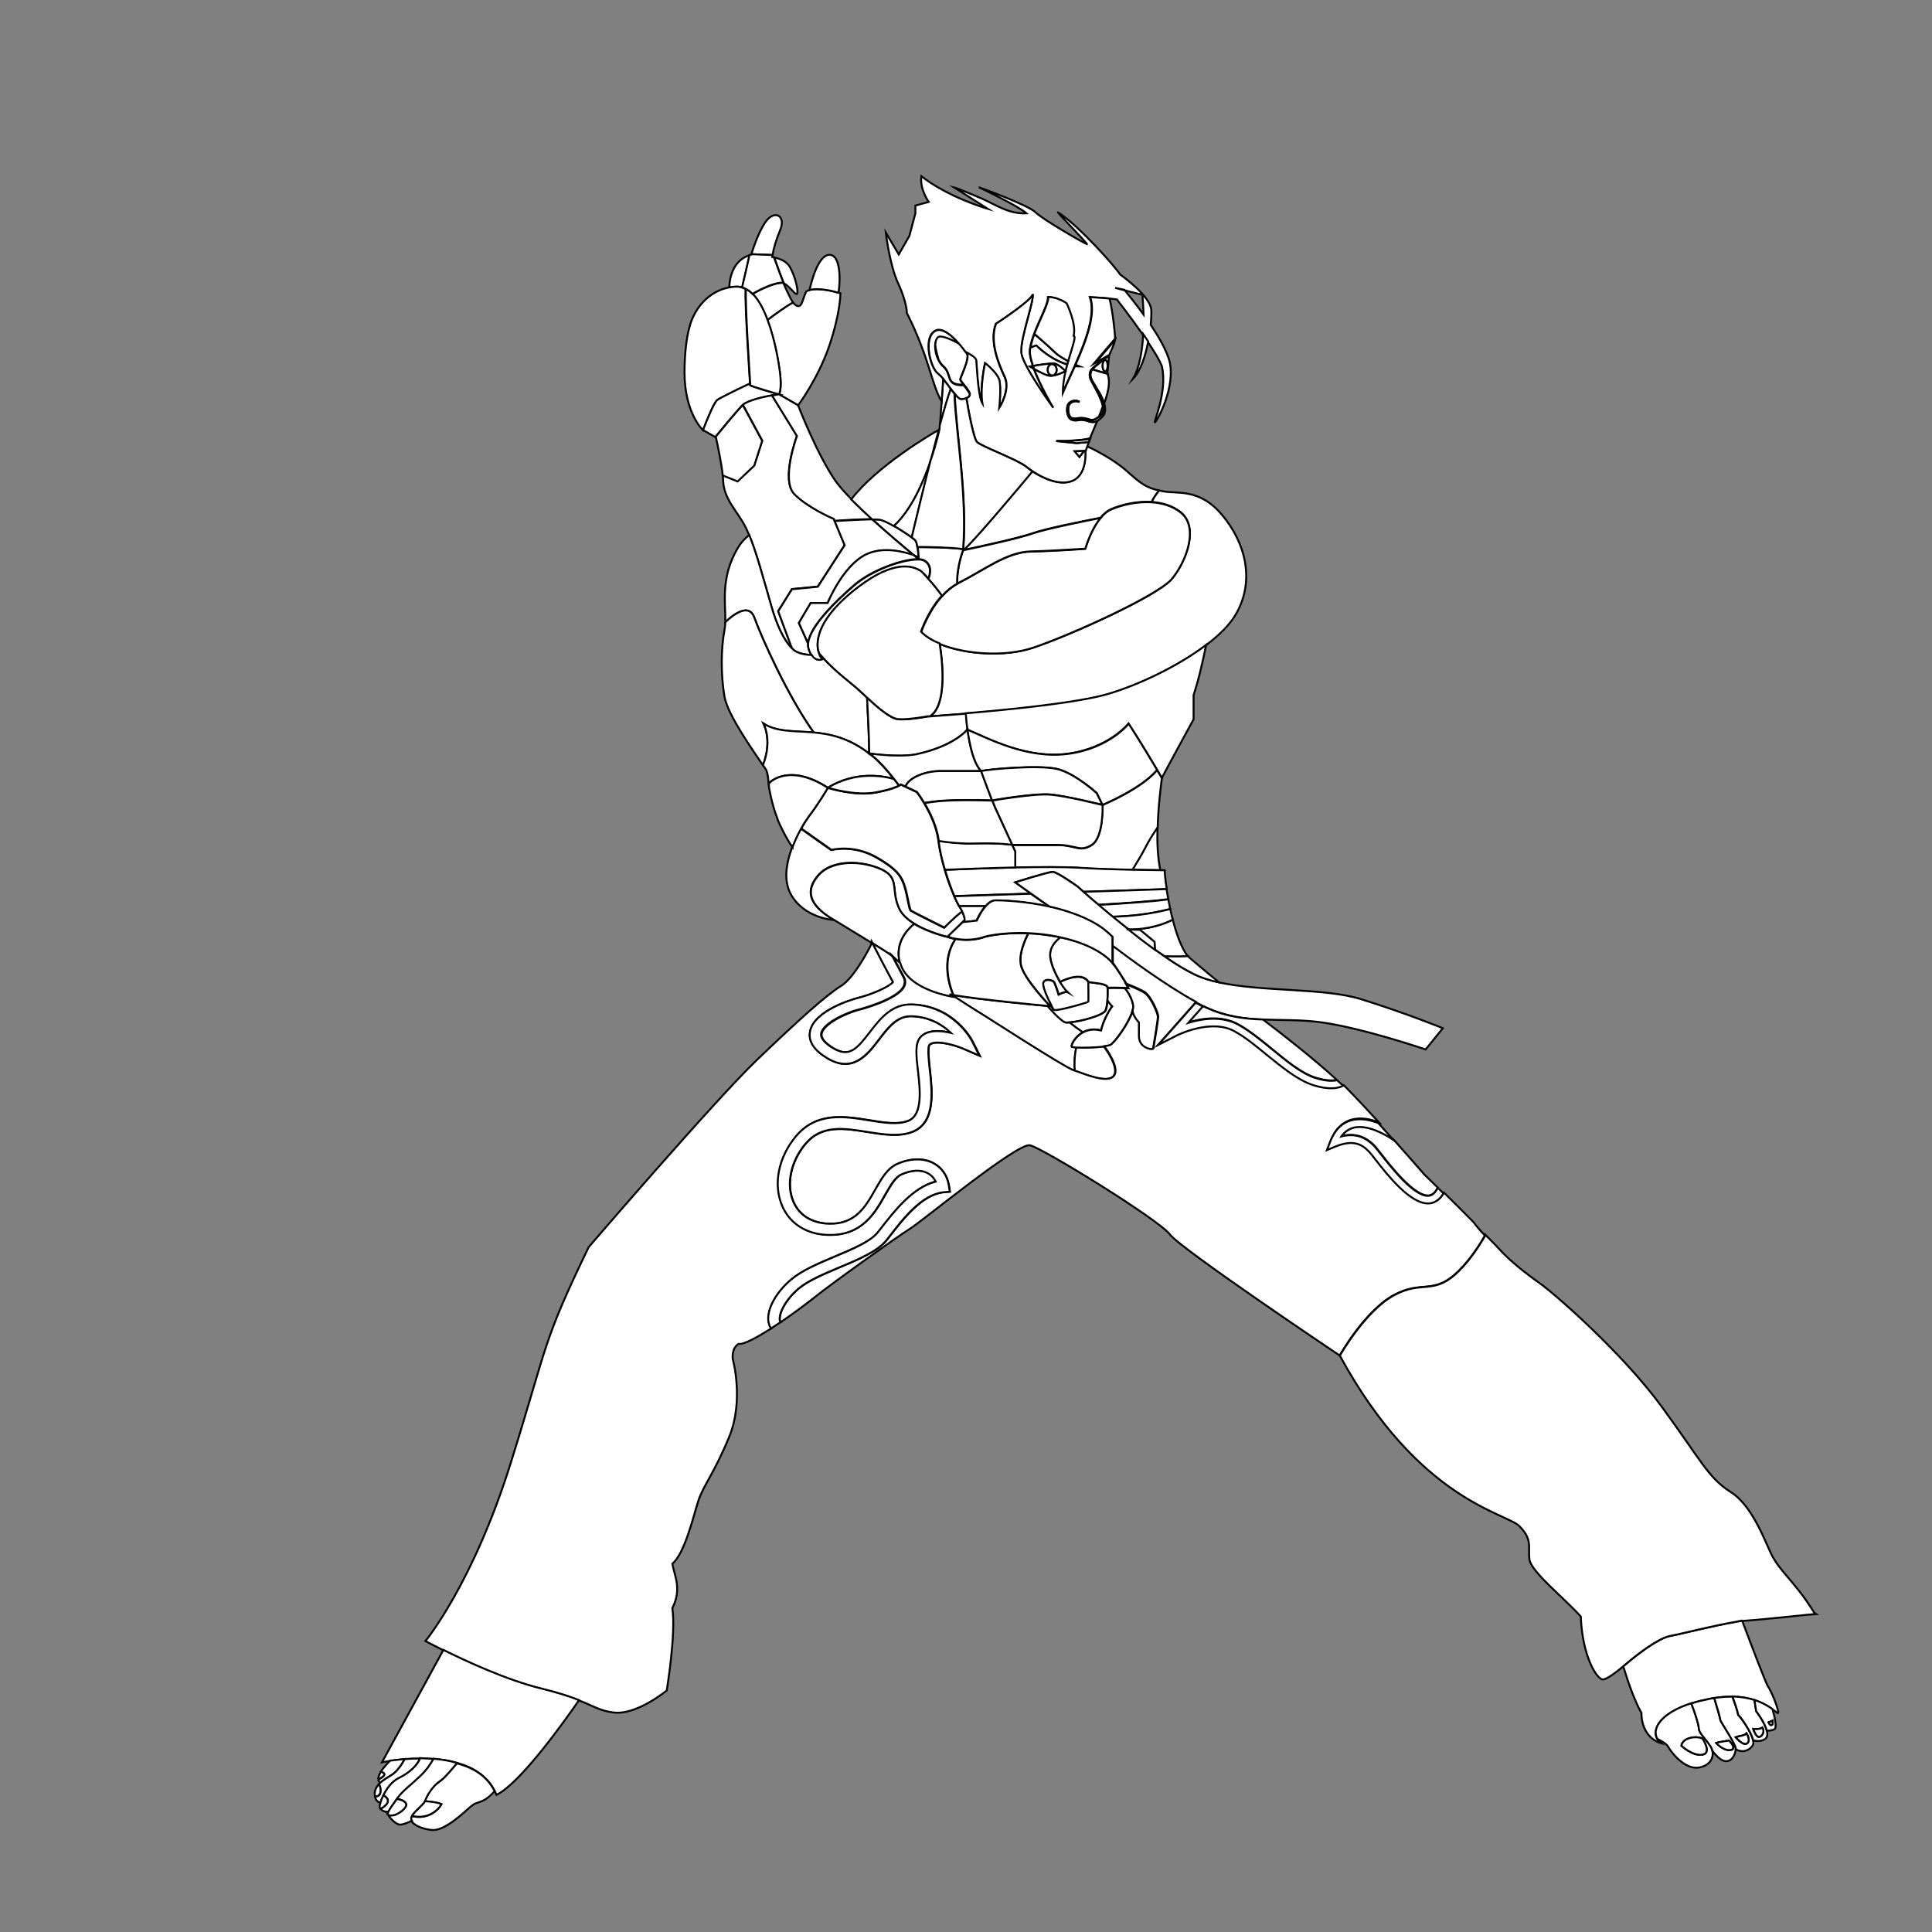 <?xml version="1.0" encoding="utf-8"?>
<!-- Generator: Adobe Illustrator 25.2.0, SVG Export Plug-In . SVG Version: 6.00 Build 0)  -->
<svg version="1.1" id="Layer_1" xmlns="http://www.w3.org/2000/svg" xmlns:xlink="http://www.w3.org/1999/xlink" x="0px" y="0px"
	 viewBox="0 0 1000 1000" style="enable-background:new 0 0 1000 1000;" xml:space="preserve">
<rect x="0" y="0" width="1000" height="1000" fill="#808080" stroke="none"/>
<style type="text/css">
	.st0{fill:#FFFFFF;stroke:#000000;stroke-miterlimit:10;}
</style>
<path class="st0" d="M600,253.9c-1.5,1.8-3.1,3.9-3.8,5.9c-7.4-0.5-15.1,1.2-20.8,3.6c-2.2,0.9-4.1,2.6-5.8,4.6
	c-9.7,1.9-28.3,5.6-34.7,7.9c-7.5,2.6-28.7,7.2-34.8,8.5c-0.3-0.1-0.7-0.1-1-0.2c5.4-4.7,28-31.6,35.2-40.3c5.6,3.7,14.2,7.6,20.6,5
	c7.8-3.1,6.8-15.1,6.8-15.1l1-2.8c2.7,1.2,13.4,6.5,20.4,12.7C590.7,250.5,593.3,252.4,600,253.9z"/>
<path class="st0" d="M640,317.4c-3.1,5.6-8.7,11.2-15.7,16.5c-14.4,11-34.7,20.6-50.4,25.4c-15.4,4.7-51.4,8.3-74.1,10.1
	c-8.7,0.7-15.5,1.2-18.4,1.4c10.4-6.9,5.1-36.5,5-37.5c13,5.4,33.4,6.9,48.2,2c19.4-6.4,64.5-26.9,71.8-35.5
	c7.3-8.6,14.6-26.9,4.6-34.8c-4.2-3.3-9.5-4.8-14.8-5.2c0.8-2,2.3-4.1,3.8-5.9c0.5,0.1,1,0.2,1.5,0.3c7.8,1.7,19.1-1.9,31.1,12.4
	S649.6,300.2,640,317.4z"/>
<path class="st0" d="M606.4,299.8c-7.3,8.5-52.4,29-71.8,35.5c-14.8,4.9-35.2,3.4-48.2-2c-4.1-1.7-7.4-3.8-9.6-6.1
	c0,0,3.5-10.5,10.8-18.6c2.2-2.5,4.9-4.7,7.8-6.4c0.3-0.2,0.6-0.3,0.9-0.5c13.4-6.8,24.9-16,37.4-16.2c6.4-0.1,18.1-0.7,28-1.4
	c1.3-4.1,3.9-11.1,7.9-15.9c1.7-2.1,3.6-3.7,5.8-4.6c5.7-2.4,13.4-4.1,20.8-3.6c5.4,0.4,10.7,1.9,14.8,5.2
	C621,272.9,613.7,291.3,606.4,299.8z"/>
<path class="st0" d="M499.4,476.2l-1.2,1.2l-7.8,7.5c0,0-9.6-2.1-17.2-6.8c-3.4-2.1-6.4-4.7-7.9-7.9c-4.6-10.1,1.1-16.3-10.6-20.9
	c-11.6-4.6-25.1-3.3-31,3.5c-5.5,6.3-7,13.5,5.2,21.6c0,0,0.1,0.1,0.3,0.2c0.8,0.5,1.6,1,2.5,1.6c0,0-15.8-0.8-22.6-13.8
	c-1.6-3.1-2.2-6.7-2.1-10.4c0,0,0,0,0,0c0.2-4.5,1.4-9.1,3-13.4c0.1-0.2,0.1-0.4,0.2-0.6c1.3-3.4,2.8-6.5,4.3-9.1
	c5,3.6,15.7,11.1,15.7,11.1s11-3.1,22.9,3.6c11.9,6.6,13.7,10.8,15.2,15.8c1.5,5,2.1,11.4,3.2,12.1c1.1,0.7,17.1,8.7,17.1,8.7
	s5.6-5.8,9.3-8.4C499.5,474.6,499.4,476.2,499.4,476.2z"/>
<path class="st0" d="M465.8,498.5c-1.8-1.6-3.2-2.8-3.8-3.4c0,0-0.1-0.1-0.1-0.1c-0.8-0.8-5.1-3.5-10.2-6.7
	c-0.1-0.2-0.2-0.3-0.3-0.5c0,0.1-0.1,0.2-0.1,0.3c-8.7-5.4-19.9-12.1-22-13.4c-0.2-0.1-0.3-0.2-0.3-0.2
	c-12.1-8.1-10.7-15.3-5.2-21.6c5.9-6.8,19.4-8.1,31-3.5c11.6,4.6,5.9,10.8,10.6,20.9c1.5,3.2,4.5,5.8,7.9,7.9
	C469.6,481.1,463,488,465.8,498.5z"/>
<path class="st0" d="M563.5,518.6c-0.2,0.4-16.8,5.2-17.9,4.2c-0.3-0.3-0.9-1.2-1.6-2.5c-1.9-3.5-4.6-9.6-4.1-11.5
	c0.7-2.6,5-1.5,5.7-0.4c0.1,0.2,0.3,0.6,0.5,1.2c0.8,1.9,1.8,5.2,1.8,5.2s0.4-0.2,0.9-0.4c1.1-0.5,3-1.2,3.6-0.8
	c-1.3-1.2-3.1-4-3.9-5.3c4.1-2,12-4.9,14.9,0.1C563.5,508.3,563.7,518.2,563.5,518.6z"/>
<path class="st0" d="M601.4,402.7c-0.5,3.9-1.9,14.5-2.2,25.8c-2.5,3.7-4.6,6.9-6.4,10.6c-1.4,2.8-4.1,7.3-6.5,11.2
	c-8.8-0.1-19.5-0.5-28.4-1.1c-7-0.5-19.6-0.4-32.4-0.1v-8.2l-1.6-3.5c0,0,0,0,0,0s13.3,0,23.2,0c9.9,0,11.7,4,18,0
	c6.2-4,5.5-20.7,5.5-20.7s20-8.2,28.3-18.1C599.7,399.8,600.5,401.2,601.4,402.7z"/>
<path class="st0" d="M600.6,450.4c-2.8,0-8,0-14.4-0.2c2.4-3.9,5.1-8.5,6.5-11.2c1.8-3.6,3.9-6.9,6.4-10.6
	C598.9,436,599.2,443.9,600.6,450.4z"/>
<path class="st0" d="M624.3,333.8c-1,5-3.5,16.9-6.5,26c0,7.5,0,12.5,0,12.5s-14.1,25.8-16.4,30.3c-0.8-1.4-1.7-2.8-2.5-4.2
	c-8.9-15-14.8-23.9-14.8-23.9s-10,12.7-31.4,15.6c-21.4,2.9-41-7.8-52.1-12.5c-0.4-3.1-0.7-6-0.9-8.4c22.8-1.9,58.8-5.5,74.1-10.1
	C589.6,354.4,609.8,344.8,624.3,333.8z"/>
<path class="st0" d="M498.1,471.7c-3.7,2.6-9.3,8.4-9.3,8.4s-16-8-17.1-8.7c-1.1-0.7-1.7-7.1-3.2-12.1c-1.5-5-3.3-9.1-15.2-15.8
	c-11.9-6.6-22.9-3.6-22.9-3.6s-10.7-7.5-15.7-11.1c1.5-2.6,2.9-4.8,4-6.3c4.8-6.4,9.5-14.2,9.8-14.7c0,0,0,0,0,0s14,4.5,25,2.4
	c7.2-1.4,10.4-2.7,11.8-3.5c0.7-0.4,0.9-0.6,0.9-0.6l2.4,1.1l5.9,2.8c0,0,1.7,2.2,3.8,5.7c2.8,4.8,6.4,11.9,7.4,19.4
	c0,0.1,0,0.2,0,0.2c0.6,4.8,1.9,10,3.3,15c1.5,5.2,3.3,10,4.9,13.6c1,2.3,1.9,4.1,2.6,5.1C497.2,470,497.7,470.9,498.1,471.7z"/>
<path class="st0" d="M614.8,495c-2.3,0.2-7.9,0.2-12,0.1c-1.7-1.1-3.3-2.3-5-3.5l-0.3-4.1l-7.5-6.2c0,0-2.4,0-6-0.2c0,0,0,0,0,0
	c0,0,0,0,0,0c11.4,0,19-3.1,23-5.1C608.9,483.3,611.4,490.5,614.8,495z"/>
<path class="st0" d="M603.9,460.2c-8,0.3-24.8,0.8-43.1,1.4c-1.9-1.6-2.9-2.6-2.9-2.6s-10.6-7.7-13-7.7s-19.4,5.4-19.4,5.4l8.1,5.8
	c-17.5,0.6-32.9,1.1-39.6,1.3c-1.6-3.6-3.3-8.4-4.9-13.6c7.5-0.3,22.1-0.9,36.4-1.2c12.8-0.3,25.4-0.3,32.4,0.1
	c8.8,0.6,19.6,0.9,28.4,1.1c6.3,0.1,11.6,0.2,14.4,0.2c1.3,0,2.1,0,2.1,0S603,454.5,603.9,460.2z"/>
<path class="st0" d="M604.7,465.4c-7.7,1.1-22.6,2.1-36.2,2.9c-3.2-2.8-5.9-5.1-7.8-6.7c18.3-0.6,35.1-1.1,43.1-1.4
	C604.1,461.8,604.4,463.6,604.7,465.4z"/>
<path class="st0" d="M605.7,470.5c-10.8,2.8-21.2,3.8-29.9,4c-2.6-2.2-5.1-4.2-7.3-6.1c13.6-0.8,28.5-1.8,36.2-2.9
	C605,467,605.4,468.7,605.7,470.5z"/>
<path class="st0" d="M607,476c-3.9,2-11.6,5.1-23,5.1c-2.8-2.3-5.6-4.5-8.2-6.6c8.7-0.2,19.1-1.2,29.9-4
	C606.1,472.3,606.5,474.1,607,476z"/>
<path class="st0" d="M746.8,532.2l-8.9,11c0,0-31.9-10.9-53.6-14c-10.9-1.5-20.8-1.1-30.5-1.5h0c-9.7-0.4-19.1-1.5-29-6
	c-0.7-0.3-1.4-0.7-2.2-1c-1.2-0.6-2.4-1.2-3.7-1.9c-16.1-8.7-36.4-23.9-43.1-29v-4.9c-1.6-1.5-3.3-3-5.1-4.3h0
	c-4-2.8-8.4-5.1-13.1-6.9c0,0,0,0,0,0c-4.4-1.7-8.9-3-13.4-4.1c0,0,0,0,0,0c-0.3-0.1-0.6-0.1-0.9-0.2h0l-9.7-6.9l-8.1-5.8
	c0,0,17.1-5.4,19.4-5.4c2.3,0,13,7.7,13,7.7s1.1,1,2.9,2.6c1.9,1.6,4.5,4,7.8,6.7c2.2,1.9,4.7,4,7.3,6.1c2.6,2.1,5.3,4.4,8.2,6.6
	c-0.3,0-0.7,0-1,0c0.3,0,0.7,0,1,0c0,0,0,0,0,0c4.4,3.5,9.1,7.1,13.7,10.5c1.7,1.2,3.3,2.4,5,3.5c5.5,3.8,10.7,7,15.2,9.2
	c3.8,1.8,8.2,3.2,13,4.3c22.8,5,54.7,2.7,73.9,8.8C728.3,524.6,746.8,532.2,746.8,532.2z"/>
<path class="st0" d="M597.8,491.6c-4.6-3.3-9.3-6.9-13.7-10.5c3.5,0.1,6,0.2,6,0.2l7.5,6.2L597.8,491.6z"/>
<path class="st0" d="M493.8,515.9c0.1,0.2,0.1,0.3,0.1,0.3s-24.4-3.3-28.1-17.6c-2.8-10.5,3.8-17.5,7.4-20.4
	c7.5,4.6,17.2,6.8,17.2,6.8c1.5,0.5,2.9,0.8,4.2,1.1c-7.9,11.1-2.9,25-1.2,29c-0.5-0.1-1.1-0.3-1.6-0.4
	C491.8,514.5,492.6,515.1,493.8,515.9z"/>
<path class="st0" d="M554.7,541.6c0.1,0.3,1,0.4,2.5,0.5c-1.1,4.5-1.1,9.2-0.8,12.2c-0.2-0.1-0.5-0.2-0.7-0.2
	c-5.3-1.8-46.6-28.6-49.3-30.2c-2-1.1-9-5.7-12.5-8c-0.1-0.2-0.2-0.5-0.4-0.9c0.5,0.1,1.1,0.2,1.6,0.3c12.5,2.1,41.3,4.9,47.3,5.4
	c0,0,6.3,7.4,9,8.4c0.4,0.2,1.3,0.2,2.4,0.1c1.7,1.4,4.2,3.3,6.8,5.1C556.3,536.5,554.4,540.8,554.7,541.6z"/>
<path class="st0" d="M576.4,556.9c-3.2,4.1-14.5-0.7-20.1-2.6c-0.2-3-0.3-7.7,0.8-12.2c3.6,0.2,10.2,0,14.2-0.5
	C571.7,542.1,579.7,552.7,576.4,556.9z"/>
<path class="st0" d="M573.2,517.7c-0.2,2.2-0.5,4.2-1,5.3c-1.3,2.7-13.1,5.8-18.6,6.2c-1.1,0.1-1.9,0.1-2.4-0.1c-2.7-1-9-8.4-9-8.4
	c0.7,0.1,1.1,0.1,1.1,0.1l0.5-0.6c0.7,1.3,1.3,2.3,1.6,2.5c1.1,1,17.7-3.8,17.9-4.2c0.2-0.4,0-10.2,0-10.2c4.1,0.7,9.3,0.7,9.9,2.8
	v0C573.4,512.9,573.4,515.4,573.2,517.7z"/>
<path class="st0" d="M584.1,511.4c0,0-0.7,0-1.8-0.1c-1.4,0-3.5-0.1-5.4-0.1c-1.3,0-2.6,0-3.5,0.1c0-0.1,0-0.1,0-0.2v0
	c-0.7-2.1-5.8-2.1-9.9-2.8c-2.9-5-10.8-2.1-14.9-0.1c-0.1-0.2-0.2-0.4-0.3-0.5c0,0,0-0.1,0-0.1c0,0,0,0,0,0
	c-1.9-3.4-4.2-8.1-4.7-12.1c-0.7-5.2,2.6-8.4,5.2-10.4h0c20.8,4.4,27.2,13.4,27.2,13.4c2.6,3.6,5.5,8.3,7.1,10.9
	C583.7,510.6,584.1,511.4,584.1,511.4z"/>
<path class="st0" d="M552.5,513.5c-0.7-0.4-2.5,0.3-3.6,0.8c-0.5,0.2-0.9,0.4-0.9,0.4s-1-3.3-1.8-5.2c-0.2-0.5-0.4-0.9-0.5-1.2
	c-0.7-1.1-5-2.1-5.7,0.4c-0.5,1.9,2.2,8,4.1,11.5l-0.5,0.6c0,0-12.1-12.5-14.8-20.1c-2.1-5.9,1.7-14.1,3.5-17.6
	c4.5,0.2,9.6,0.7,15.1,1.8c0.5,0.1,0.9,0.2,1.4,0.3c-2.5,2-5.8,5.2-5.2,10.4c0.5,4,2.8,8.7,4.7,12.1c0,0,0,0,0,0c0,0,0,0,0,0.1
	c0.1,0.2,0.2,0.3,0.3,0.5c0,0,0,0,0,0C549.4,509.5,551.2,512.3,552.5,513.5z"/>
<path class="st0" d="M575.7,520.8c-1.2,1.5-4.5,6.9-5.8,12.5c-3.9-1-7-0.3-9.4,1c-2.6-1.8-5.1-3.6-6.8-5.1
	c5.4-0.4,17.3-3.5,18.6-6.2c0.5-1.1,0.8-3.1,1-5.3C573.9,518.7,574.7,519.8,575.7,520.8z"/>
<path class="st0" d="M543.5,520.8c0,0-0.4,0-1.1-0.1c-6.1-0.6-34.8-3.3-47.3-5.4c-0.5-0.1-1.1-0.2-1.6-0.3c-1.7-4-6.6-17.9,1.2-29
	c8.8,1.6,15.1-1.1,15.1-1.1s8.8-2.4,22.4-1.8c-1.8,3.5-5.5,11.7-3.5,17.6C531.4,508.3,543.5,520.8,543.5,520.8z"/>
<path class="st0" d="M586,523.7L586,523.7c-2.1,6.5-9.5,16.5-11.6,17.4c-0.5,0.2-1.6,0.4-3,0.6c-4,0.5-10.6,0.7-14.2,0.5
	c-1.4-0.1-2.4-0.2-2.5-0.5c-0.3-0.7,1.6-5,5.8-7.3c2.4-1.3,5.5-2,9.4-1c1.3-5.6,4.6-11,5.8-12.5c-1-1-1.8-2.1-2.5-3.1
	c0.2-2.3,0.2-4.8,0.2-6.5c0,0.1,0,0.1,0,0.2c0.9-0.1,2.1-0.1,3.5-0.1c1.9,0,4,0,5.4,0.1c1.3,1.7,3.6,5.1,4.2,8.8
	C586.7,521,586.5,522.3,586,523.7z"/>
<path class="st0" d="M599.3,526.3c0,1.8-2.3,15.7-2.5,16.6s-7.5,0-7.5-6.4c0-6.4,0-7.1,0-7.1s-2.5-2.4-3.3-5.7v0
	c0.5-1.4,0.7-2.6,0.5-3.5c-0.6-3.7-2.9-7.1-4.2-8.8c1.1,0,1.8,0.1,1.8,0.1s-0.5-0.8-1.2-2c3.7,1.4,8,3.3,9.8,4.6
	C595.9,516.5,599.3,524.6,599.3,526.3z"/>
<path class="st0" d="M543.3,469.4c-13.2-3-25.1-3.3-28.1-3.3c-1.9,0-3.6,1.2-5.1,2.9h-13.6c-0.7-1.1-1.6-2.9-2.6-5.1
	c6.7-0.2,22.2-0.8,39.6-1.3L543.3,469.4z"/>
<path class="st0" d="M510.1,469c-2.8,3.1-4.7,7.6-4.7,7.6l-7.3,0.8l1.2-1.2c0,0,0.1-1.6-1.3-4.5c-0.4-0.8-0.9-1.7-1.6-2.7L510.1,469
	L510.1,469z"/>
<path class="st0" d="M575.8,484.9v4.9c0,5.5,0,8.7,0,8.7s-6.4-9-27.2-13.4h0c-0.4-0.1-0.9-0.2-1.3-0.3c-5.5-1.1-10.6-1.6-15.1-1.8
	c-13.6-0.6-22.4,1.8-22.4,1.8s-6.3,2.7-15.1,1.1c-1.4-0.2-2.8-0.6-4.2-1.1l7.8-7.5l7.3-0.8c0,0,1.9-4.5,4.7-7.6
	c1.5-1.6,3.2-2.9,5.1-2.9c2.9,0,14.8,0.3,28.1,3.3h0l0.3,0.2h0c0.2,0,0.4,0,0.5,0c0,0,0,0,0,0c4.4,1,9,2.4,13.4,4.1c0,0,0,0,0,0
	c4.7,1.8,9.2,4.1,13.1,6.9h0C572.5,481.9,574.3,483.3,575.8,484.9z"/>
<path class="st0" d="M768.6,639.5c-3.4,5.9-7.9,12.6-13.4,18.1c-13.2,13.2-18.9,4.6-33.9,12.8c-15,8.2-27.9,31.2-27.9,31.2
	s-82.2-55.1-87.9-62.7c-5.7-7.6-65.9-44.7-72.4-46.1c-6.5-1.4-55.9,39.4-62.1,43.2c-6.2,3.8-41.4,29-49,35.2
	c-3.4,2.7-10.5,8.1-17.8,13.1c-0.2-0.2-0.3-0.5-0.4-0.6c-1-2.8,1.9-10.3,9.7-16.8c4.9-4.1,13.1-7.5,21-10.9
	c10.3-4.3,20-8.4,24.6-14.3l1.5-1.9c7.1-9.1,16.8-21.6,27.9-22.7l3.2-0.3l-0.5-3.2c-0.9-5.2-3.8-9.3-8.1-11.6
	c-5.2-2.8-12.1-2.5-18.9,0.6c-5,2.3-8,7.6-11.1,13.2c-5,8.8-10.2,18-24,17.6c-8.7-0.3-15.2-4.2-18.3-11.2c-4-9-1.5-21.1,6.2-30.2
	c8.4-9.9,19.9-8,32.1-6.1c8.5,1.4,16.4,2.6,23.3-0.1c12-4.7,10.2-20.8,8.9-32.5c-0.5-4.4-1.2-11.1-0.2-12.4
	c2.3-2.8,12.2-0.5,18.5,2.3l7.6,3.3l-3.7-7.4c-0.4-0.8-9.5-18.4-31.1-19.1c-10.7-0.4-16.8,7.6-22.1,14.6c-6.7,8.7-10.5,13-19,7.9
	c-3-1.8-6.5-4.6-6-7.4c0.8-5.2,12.9-10.8,19.5-12.5c0.2,0,20.3-5.2,23.3-12.2c0.7-1.5,0.6-3.2-0.2-4.6c-1.1-1.9-3.4-6.3-5.7-10.7
	c0.6,0.6,2,1.8,3.8,3.4c3.8,14.3,28.1,17.6,28.1,17.6s0-0.1-0.1-0.3c3.5,2.3,10.5,6.8,12.5,8c2.7,1.5,44,28.4,49.3,30.2
	c0.2,0.1,0.4,0.2,0.7,0.2c5.6,2,16.9,6.7,20.1,2.6c3.3-4.2-4.7-14.8-5-15.3c1.4-0.2,2.5-0.4,3-0.6c2.1-0.8,9.5-10.9,11.6-17.4
	c0.8,3.3,3.3,5.7,3.3,5.7s0,0.7,0,7.1c0,6.4,7.3,7.3,7.5,6.4s2.5-14.8,2.5-16.6c0-1.8-3.4-9.8-6.6-12.3c-1.7-1.3-6.1-3.2-9.8-4.6
	c-1.6-2.6-4.5-7.2-7.1-10.9c0,0,0-3.2,0-8.7c6.7,5.1,27.1,20.3,43.1,29l-19.3,21.8l9.4-4.8c0.2-0.1,17.8-8.9,30-2.2
	c5.5,3,11.2,7.8,16.8,12.3c7.9,6.5,16,13.2,24,15.6c3.8,1.2,6.9,1.6,9.3,1.6c2.8,0,4.8-0.6,6.1-1.3c0.8,0.8,1.6,1.5,2.3,2.3
	c4.9,5,10.5,11,16,17c-4.4-1.7-9.3-2.6-13.7-1.5c-5.1,1.3-8.9,5-11.2,11.1l-1.7,4.4l4.3-1.8c9.5-3.9,14-1.1,17.5,2.6
	c0.6,0.6,1.8,2.1,3.1,3.8c6.4,8.2,18,23,27.4,23c0.5,0,0.9,0,1.4-0.1c2.7-0.5,4.9-2.2,6.6-5.1c4.5,4.4,10,9.9,15.3,15.3
	c0,0,0,0,0.1,0.1C764.6,635.2,766.6,637.4,768.6,639.5z"/>
<path class="st0" d="M744.2,614.7c-1.1,2.4-2.6,3.7-4.3,4c-7.3,1.2-19.7-14.6-25-21.4c-1.5-1.9-2.6-3.3-3.3-4.1
	c-4.9-5.1-10.3-6.8-17.2-5.2c1.7-2.4,3.8-3.9,6.3-4.5c6.8-1.8,15.5,2.9,20.6,6.3l0,0c8.9,10,15.9,18.1,15.9,18.1
	S740,610.6,744.2,614.7z"/>
<path class="st0" d="M691.9,558.9c-2,0.5-5.4,0.6-11-1.1c-7.2-2.2-15-8.7-22.6-14.9c-5.7-4.7-11.6-9.5-17.4-12.7
	c-8.6-4.8-18.9-3.1-25.9-1l7.5-8.5c0.7,0.4,1.5,0.7,2.2,1c9.9,4.5,19.3,5.7,29,6h0C663,534.7,679.9,547.9,691.9,558.9z"/>
<path class="st0" d="M476.4,537c-2.7,3.2-2,9.2-1.1,16.9c1.2,10.3,2.6,23.2-5.1,26.2c-5.4,2.1-12.6,1-20.2-0.3
	c-12.7-2-27.1-4.4-37.7,8.1c-9.3,11-12.1,25.3-7.1,36.5c4,9,12.7,14.4,23.6,14.7c17.4,0.5,24-11.2,29.4-20.6
	c2.8-4.9,5.2-9.2,8.5-10.7c5-2.3,10-2.6,13.6-0.7c1.9,1,3.3,2.5,4.2,4.4c-12,3.1-21.5,15.3-28.5,24.4l-1.5,1.9
	c-3.6,4.7-13,8.6-22.2,12.5c-8.3,3.5-17,7.2-22.5,11.8c-8.8,7.3-13.6,17.2-11.5,23.4c0.2,0.7,0.6,1.4,1,2
	c-7.5,4.8-14.5,8.6-17.1,8.1c-3.8,2.6-2.9,7.9-2.9,7.9s5.9,21.4-1.9,40.3c-7.8,18.9-13.5,25.3-16,33.2c-2.5,7.8-7,27.1-13.4,32.4
	c1.2,6.6,5,13,0,23c2,13-2.9,42.6-2.9,42.6s-15.5,12.8-27.3,11.4c-7.5-0.9-10.2-3.2-18.2-6.3c-4.4-1.8-10.5-3.8-19.9-6.1
	c-17.8-4.3-38.8-14.1-50.4-19.9c-5.6-2.8-9.1-4.7-9.1-4.7s24.6-29.6,44.2-92.3c19.6-62.7,16-61.3,40.3-111.6c0,0,65.2-75.9,87-96.8
	c21.7-20.8,36-33.7,43.8-38.5c5.5-3.4,12.4-15,15.8-22.1c0.1,0.1,0.2,0.2,0.4,0.2c2.4,4.6,8.4,16,10.6,20.1
	c-1.5,2.1-10.1,6.2-19.1,8.4c-0.2,0.1-22.2,5.9-23.9,17.4c-0.7,4.9,2.2,9.4,8.8,13.4c13.4,8.1,20.9-1.6,26.8-9.4
	c4.9-6.4,9.6-12.5,17.1-12.2c9.5,0.3,16.1,4.6,20.3,8.6C486.7,533.2,479.9,532.9,476.4,537z"/>
<path class="st0" d="M299.7,880c-8.4,12.2-30.6,43.1-42.7,49c-0.3-0.7-0.6-1.3-0.9-1.9c-3.9-7.9-11.2-12.3-19.4-14.6
	c-3.9-1.1-8.1-1.8-12.1-2h0c-2.4-0.2-4.8-0.3-7.1-0.2c-2.8,0-5.4,0.1-7.8,0.3c-2.9,0.2-5.5,0.6-7.5,0.8c-2.8,0.4-4.5,0.8-4.5,0.8
	l31.8-58.2c11.7,5.8,32.6,15.5,50.4,19.9C289.2,876.2,295.2,878.2,299.7,880z"/>
<path class="st0" d="M920.4,886.5c-0.1,0.6-1-0.4-3-1.8c-2-1.4-5-3.3-9.3-4.7v0c-3.1-1-6.9-1.7-11.4-1.8c-2.8,0-5.9,0.1-9.4,0.7
	c-0.9,0.1-1.8,0.3-2.8,0.5c-3.4,0.7-6.4,1.4-9.1,2.3c-15.9,5.1-20.4,13.2-17.7,18.2c0,0.1,0.1,0.1,0.1,0.2c0.5,0.8,1.2,1.5,2,2.2
	c-5.7-1.7-10.2-7.2-10.2-15.7c-3.8-6.6-7.6-18.1-9.4-24.1c0.5-0.4,0.8-0.7,0.9-0.8c0,0,0.1-0.1,0.1-0.1c7-5.9,17.2-13.6,23.1-14.8
	c7.8-1.5,20.6-5,34.9-7.5h0c0.7-0.1,1.4-0.2,2.1-0.4c0.1,0,0.3,0,0.4-0.1c0,0.1,0.1,0.2,0.1,0.2c4.2,11.3,12.3,32.5,13.3,33.9
	C916.6,874.8,920.6,884.5,920.4,886.5z"/>
<path class="st0" d="M886.3,906.1c-0.2-0.9-0.6-1.8-1.2-2.7c-3-4.4-5.7-6.4-5.8-9c-0.1-2.3-2.4-9.1-3.9-12.8
	c-15.9,5.1-20.4,13.2-17.7,18.2c0,0.1,0.1,0.1,0.1,0.2c1.9,1,4.8,2.5,5.7,4.2c1.3,2.5,8.4,11.8,15.7,10.7
	C885,914,887.2,909.9,886.3,906.1z M881.2,908.2c-5,0.9-10.9-4.6-10.9-4.6s0.2-2.5,3.4-3.7c4.4-1.6,7.5,0,7.5,0
	S886.2,907.3,881.2,908.2z"/>
<path class="st0" d="M898.4,904.8c-0.3-2.7-8.1-14-8-14.7c0.1-0.5-2-7.3-3.1-11.2c-0.9,0.1-1.8,0.3-2.8,0.5
	c-3.4,0.7-6.4,1.4-9.1,2.3c1.5,3.7,3.8,10.5,3.9,12.8c0.1,2.6,2.8,4.6,5.8,9c0.6,0.8,1,1.7,1.2,2.7c8,10.8,12,2.6,12.1-0.8v0
	C898.4,905.1,898.4,904.9,898.4,904.8z M895.7,905.8c-3.7,0.5-7.4-3.7-7.4-3.7c0.4-0.2,6.7-1.2,6.7-1.2s2.1,2.1,2.2,3.5
	C897.2,905.2,896.8,905.7,895.7,905.8z"/>
<path class="st0" d="M907.4,900.8c-1-4.5-6.5-12.2-7.7-13.1c-0.4-2.3-2.1-6.9-3-9.5c-2.8,0-5.9,0.1-9.4,0.7
	c1.2,3.8,3.2,10.7,3.1,11.2c-0.1,0.7,7.6,12,8,14.7c0,0.2,0,0.4,0,0.6v0c3.7,2.1,7.1,0.6,8.8-2C907.6,902.7,907.6,901.8,907.4,900.8
	z M903.7,902.6c-2,0.5-5.3-3.4-5.3-3.4l2-0.6c0.4,0,3-0.5,3.6-1.4c0.5,0.8,0.9,1.7,1,2.5C905.3,901.1,904.9,902.3,903.7,902.6z"/>
<path class="st0" d="M914.5,895.8c-1.1-4.4-5.5-10.1-5.5-10.1s-0.5-3.4-0.9-5.8v0c-3.1-1-6.9-1.7-11.4-1.8c1,2.6,2.6,7.2,3,9.5
	c1.2,1,6.7,8.6,7.7,13.1c1.8,0.6,3.8,0.7,5.9-0.4C914.8,899.5,915,897.8,914.5,895.8z M909.5,898.6c-1.4-1.5-2-3.7-2-3.7
	s3.3,0.4,4.7-0.7c0.3,0.5,0.5,1,0.5,1.4C913,897.9,910.7,899.9,909.5,898.6z"/>
<path class="st0" d="M917.4,884.6c-2-1.4-5-3.3-9.3-4.7c0.4,2.4,0.9,5.8,0.9,5.8s4.4,5.7,5.5,10.1c1.5,0,3.1-0.2,4-0.8
	C919.9,894,918.4,888.1,917.4,884.6z M916.9,892.9c-0.9,0.1-1.5-1.4-1.5-1.4l2.1-0.9C917.5,890.7,917.8,892.9,916.9,892.9z"/>
<path class="st0" d="M256,927.1c-1.2,1.4-3.8,4-6.4,5.1c-3.6,1.5-3.3,0.7-6.1,3c-2.7,2.2-13.2,12.8-20.1,12
	c-5.2-0.6-9.2-2.5-10.4-4.6c-0.4-0.7-0.4-1.4-0.2-2c0.1-0.2,0.2-0.4,0.3-0.6c7.7,1.9,13.3-2.4,15.3-6.1c-2.4-1.2-8.6-1.5-8.6-1.5
	c0.1-0.2,0.2-0.4,0.2-0.5c0.9-2.7,4-7.6,7.4-9.7c2.3-1.5,6.5-6.5,9-9.5C244.8,914.8,252.1,919.2,256,927.1z"/>
<path class="st0" d="M209.5,910.5c-1.6,3-3.9,6.3-6.3,7.9c-1.7,1.2-4.6,2.6-6.7,4.7c-0.2-0.7-0.4-1.4-0.6-2.1
	c0.7-0.3,2.3-1.2,2.9-2.1c0.7-1-1.1-1.7-1.7-1.9c1.4-2.1,3.5-4.3,4.8-5.7C204,911.1,206.6,910.7,209.5,910.5z"/>
<path class="st0" d="M217.3,910.2c-0.9,3.3-5.7,7.8-11,10.3c-3.5,1.7-6.2,5.5-7.9,8.9c-0.7,1.4-1.2,2.7-1.5,3.8
	c-0.9-0.3-2.4-1.1-2.8-3.3c0.5,0,2.5,0,2.8-2.2c0.4-2.5-0.8-4.2-0.8-4.2c0.1-0.1,0.2-0.2,0.4-0.4c2.1-2.1,5-3.5,6.7-4.7
	c2.3-1.6,4.7-4.9,6.3-7.9C211.9,910.3,214.5,910.2,217.3,910.2z"/>
<path class="st0" d="M198.8,918.9c-0.6,0.9-2.2,1.7-2.9,2.1c0-0.1,0-0.1,0-0.2c-0.2-1,0.4-2.4,1.3-3.8
	C197.7,917.2,199.5,917.9,198.8,918.9z"/>
<path class="st0" d="M196.9,927.6c-0.3,2.2-2.3,2.2-2.8,2.2c-0.1-0.6-0.2-1.3-0.1-2.1c0.2-1.7,1-3,2.1-4.2
	C196.1,923.5,197.3,925.1,196.9,927.6z"/>
<path class="st0" d="M224.5,910.4c-1.4,2.4-3.2,5.4-7,9.1c-4.6,4.4-8.6,7.4-11.4,10.9c-0.2,0.3-0.4,0.5-0.6,0.8
	c-1.7,2.3-3.5,4.8-4.3,6.4c-1.3,0.5-3.4-0.2-4.2-1.4c7.3-4.1,1.8-6.8,1.5-7c1.6-3.4,4.4-7.2,7.9-8.9c5.3-2.5,10.1-6.9,11-10.3
	C219.6,910.2,222,910.2,224.5,910.4z"/>
<path class="st0" d="M196.9,936.3c-0.2-0.3-0.3-0.6-0.4-0.9c-0.1-0.5,0.1-1.3,0.4-2.3c0.3-1.1,0.8-2.4,1.5-3.8
	C198.8,929.5,204.3,932.2,196.9,936.3z"/>
<path class="st0" d="M228.5,933.8c-2,3.7-7.5,8-15.3,6.1c1.4-2.5,5.4-5.2,6.7-7.6C220,932.3,226.1,932.6,228.5,933.8z"/>
<path class="st0" d="M236.6,912.5c-2.5,3-6.7,8.1-9,9.5c-3.3,2.1-6.4,7-7.4,9.7c-0.1,0.2-0.1,0.4-0.2,0.5c-1.3,2.4-5.3,5.1-6.7,7.6
	c-0.1,0.2-0.2,0.4-0.3,0.6c-0.3,0.7-0.2,1.4,0.2,2c-1.4,0.7-3.9,1.8-5.7,2c-2.7,0.4-6.3-4.3-6.8-5.2c3.4,1.9,10.2-3.3,9.5-5.5
	c-0.7-2.2-4.8-2.6-4.8-2.6c0.2-0.3,0.4-0.6,0.6-0.8c2.7-3.6,6.8-6.5,11.4-10.9c3.8-3.6,5.6-6.7,7-9.1h0
	C228.5,910.7,232.7,911.3,236.6,912.5z"/>
<path class="st0" d="M200.7,939.3c-0.1-0.3,0-0.9,0.4-1.7c0.8-1.6,2.6-4.1,4.3-6.4c0,0,4.1,0.4,4.8,2.6
	C210.9,936,204.1,941.2,200.7,939.3z"/>
<path class="st0" d="M881.2,908.2c-5,0.9-10.9-4.6-10.9-4.6s0.2-2.5,3.4-3.7c4.4-1.6,7.5,0,7.5,0S886.2,907.3,881.2,908.2z"/>
<path class="st0" d="M897.1,904.5c0,0.7-0.3,1.2-1.5,1.3c-3.7,0.5-7.4-3.7-7.4-3.7c0.4-0.2,6.7-1.2,6.7-1.2S897.1,903,897.1,904.5z"
	/>
<path class="st0" d="M903.7,902.6c-2,0.5-5.3-3.4-5.3-3.4l2-0.6c0.4,0,3-0.5,3.6-1.4c0.5,0.8,0.9,1.7,1,2.5
	C905.3,901.1,904.9,902.3,903.7,902.6z"/>
<path class="st0" d="M909.5,898.6c-1.4-1.5-2-3.7-2-3.7s3.3,0.4,4.7-0.7c0.3,0.5,0.5,1,0.5,1.4C913,897.9,910.7,899.9,909.5,898.6z"
	/>
<path class="st0" d="M916.9,892.9c-0.9,0.1-1.5-1.4-1.5-1.4l2.1-0.9C917.5,890.7,917.8,892.9,916.9,892.9z"/>
<path class="st0" d="M410.5,156.6c-3.8,2.1-9.6,6.3-13.3,9.1c-2-5.4-4.5-10.3-7.7-13.5c0,0,10.1-6.1,15.9-5.8h0c0,0,0.1,0,0.1,0
	c0,0,0,0.1,0,0.1C407.3,150.6,409.1,154.6,410.5,156.6z"/>
<path class="st0" d="M429.3,178.8c-5.9,17.3-16.2,31-16.2,31l-9.9-5.7c0,0,1.7-2.4,0.4-11.4c-0.6-4.6-2.5-16.7-6.4-27
	c3.7-2.8,9.5-7.1,13.3-9.1c0.4,0.5,0.7,0.9,1,1.1c3.7,2.7,3.6-2.4,5.8-6.8c0.5-0.3,1.1-0.6,1.7-0.8c4.5-1.3,12.3,0.6,15,1.4
	c0.6,0.2,1,0.3,1,0.3S435.1,161.5,429.3,178.8z"/>
<path class="st0" d="M475.4,288.4c0,0-0.8-0.4-2.3-0.9l0,0c-5.6-4.7-13.9-11.6-21.6-18.7c1.6,0,2.9,0,3.7,0.1
	c1.7,0.2,4.5,1.6,7.5,3.3c3.5,2,7.1,4.4,9.3,6c0.9,0.7,1.5,1.2,1.8,1.5c0.5,0.5,0.9,1.9,1.1,3.5C475.2,285,475.3,287.1,475.4,288.4z
	"/>
<path class="st0" d="M403.8,119.1c-2.3,5.5-3.5,10-3.9,12.9l-10.3-0.4h0l-0.7,0c1-3.2,3.5-10.9,7.1-16.4
	C400.7,108.2,407,111.5,403.8,119.1z"/>
<path class="st0" d="M412.6,152c-0.6,1.3-3.6-3.6-7-5.5c0,0,0-0.1,0-0.1c-2.1-5.2-4-10.8-4.8-13.1c2.6,0.5,6.2,1.8,8,4.8
	C411.7,143.3,413.3,150.5,412.6,152z"/>
<path class="st0" d="M434,151.5c-2.7-0.8-10.5-2.7-15-1.4c0.9-4,4.4-18,10.2-18.2C435.1,131.7,435.1,144.8,434,151.5z"/>
<path class="st0" d="M388,132.1c-0.5,2.2-2.7,12.1-3.8,16.7c-1.1-0.4-2.4-0.5-3.6-0.4c-1.1,0.1-2.1,0.2-3.1,0.4
	C377.5,145.4,378.7,134.9,388,132.1z"/>
<path class="st0" d="M388.2,198.6c-4.6,2.2-15.1,7.2-16.9,8.5c-1.8,1.3-5.6,10.9-7.4,15.6l-0.1-0.1c0,0-9.5-8.8-9.5-29.9
	c0.1-21.1,4.4-28.5,4.4-28.5s5-12.8,18.6-15.4c1-0.2,2-0.3,3.1-0.4c1.3-0.1,2.5,0.1,3.6,0.4c0.6,0.2,1.2,0.4,1.9,0.8
	C385.5,158.3,387.9,192.9,388.2,198.6z"/>
<path class="st0" d="M403.2,204.1c0,0-1.5,0.2-3.6,0.6c-4.5,0.8-12.1,2.5-15.1,4.9c-0.2,0.2-0.4,0.4-0.6,0.5
	c-2.8,3-10.1,11.7-13.4,15.8c-0.1,0.1-0.2,0.2-0.3,0.3l-6.3-3.6c1.8-4.7,5.6-14.3,7.4-15.6c1.8-1.3,12.3-6.4,16.9-8.5
	c0,0.4,0,0.7,0,0.8C388.2,199.9,403.2,204.1,403.2,204.1z"/>
<path class="st0" d="M403.2,204.1c0,0-15-4.2-14.9-4.8c0,0,0-0.3,0-0.8c-0.3-5.6-2.7-40.3-2.2-49c1.2,0.6,2.4,1.6,3.5,2.6
	c3.2,3.2,5.7,8.1,7.7,13.5c3.9,10.4,5.8,22.4,6.4,27C404.8,201.7,403.2,204.1,403.2,204.1z"/>
<path class="st0" d="M437.2,282.1l-13.9,21.5l-13.4,1.3l-7.1,11.4l7.1,19.2c0,0-5.8-4.5-10.7-21.7c-4.2-14.9-7.9-28.2-11.5-37
	c-0.6-1.4-1.2-2.7-1.7-3.8c-4.2-8.3-11.2-14.3-11.7-24c0-1-0.1-2-0.2-3.1l7.7,3.1l8.6-8.2l4.1-12.8l-10-18.5
	c3-2.4,10.6-4.1,15.1-4.9l12.9,21c0,0-8.5,22.7-1.4,30c3.4,3.5,8.2,6.6,12.4,8.9c4.5,2.5,8.1,4,8.1,4l0.4,1L437.2,282.1z"/>
<path class="st0" d="M394.5,228.2l-4.1,12.8l-8.6,8.2l-7.7-3.1c-0.7-6.4-2.4-14.5-3.5-19.5c0-0.2-0.1-0.4-0.1-0.6
	c3.3-4.1,10.6-12.8,13.4-15.8c0.2-0.2,0.4-0.4,0.6-0.5L394.5,228.2z"/>
<path class="st0" d="M405.5,146.3c0,0-0.1,0-0.1,0h0c-5.8-0.3-15.9,5.8-15.9,5.8c-1.1-1.1-2.2-2-3.5-2.6c-0.6-0.3-1.2-0.6-1.9-0.8
	c1.1-4.6,3.4-14.5,3.8-16.7c0.3-0.1,0.6-0.2,0.9-0.2c0.2-0.1,0.5-0.1,0.7-0.2h0l10.3,0.4c0,0.4-0.1,0.7-0.1,1c0.3,0,0.6,0.1,0.9,0.2
	C401.5,135.6,403.4,141.1,405.5,146.3z"/>
<path class="st0" d="M492.2,201.4c-1.4,3.6-3.4,10.5-5.7,18.9l0.9-12.6l0.8-11.6C489.5,197.7,490.9,199.6,492.2,201.4z"/>
<path class="st0" d="M451.4,268.7c-5.4,0-14.4,0.5-19.4,0.9l-0.4-1c0,0-3.6-1.5-8.1-4c-4.1-2.3-9-5.4-12.4-8.9c-7-7.3,1.4-30,1.4-30
	l-12.9-21c2.1-0.4,3.6-0.6,3.6-0.6l9.9,5.7c0,0,9.8,25.5,19.4,39.2c1.8,2.6,4.7,5.8,8.1,9.3C443.8,261.6,447.5,265.2,451.4,268.7z"
	/>
<path class="st0" d="M473.1,287.5c-4.8-1.7-16-4.8-25.1-0.3c-11.9,5.9-19.6,25-19.6,25h-8.8l-6.1,10.3l4.8,10.7
	c-0.1,1,0,1.9,0.3,2.7c0.4,1.3,0.9,2.3,1.4,3.1c-2.3-0.1-7.7-0.5-10.1-3.4l-7.1-19.2l7.1-11.4l13.4-1.3l13.9-21.5l-5.2-12.5
	c5-0.3,14-0.8,19.4-0.9h0C459.2,275.8,467.4,282.8,473.1,287.5z"/>
<path class="st0" d="M485.9,222.5c-1.4,5.1-2.8,10.6-4.2,16.2v0c-3.8,11.2-10.1,25.4-19,33.6c-3-1.7-5.9-3.1-7.5-3.3
	c-0.8-0.1-2-0.1-3.7-0.1h0c-3.9-3.6-7.6-7.1-10.9-10.4C453.7,241.3,481.9,224.7,485.9,222.5z"/>
<path class="st0" d="M475.4,289.4C475.4,289.4,475.4,289.4,475.4,289.4c-1.3,0-2.9,0.1-4.6,0.4c-8.5,1.4-21.3,6.5-29,13.3
	c-8.9,7.8-20.2,18.8-22.9,27.1c-0.3,1-0.5,2-0.6,2.9l-4.8-10.7l6.1-10.3h8.8c0,0,7.7-19,19.6-25c9.1-4.6,20.3-1.4,25.1,0.3l0,0
	C473.9,288.2,474.7,288.8,475.4,289.4z"/>
<path class="st0" d="M480.4,299.7C480.4,299.7,480.4,299.7,480.4,299.7C480.4,299.7,480.4,299.7,480.4,299.7
	c-0.2-0.4-1.3-2.2-3.4-3.7c-4.6-3.4-14.5-5.9-32.6,7.9c-26.4,20-20.9,33.3-20.4,34.4c0,0,0,0.1,0,0.1c0.7,2.7,2.3,2.6,2.3,2.6
	s-3.5,2.4-6.3-1.9c-0.5-0.8-1-1.8-1.4-3.1c-0.3-0.9-0.4-1.8-0.3-2.7c0-0.9,0.2-1.9,0.6-2.9c2.7-8.3,13.9-19.3,22.9-27.1
	c7.8-6.8,20.5-12,29-13.3c1.7-0.3,3.3-0.4,4.6-0.4h0c1.5,0,2.7,0.3,3.4,0.9C483.3,293.5,480.5,299.5,480.4,299.7z"/>
<path class="st0" d="M449.9,390.1c-10.3-8-20-10.1-28.7-10.9c-13.2-18.5-26.9-48.8-30.8-59.6c-3.4-9.3-14.5,2.1-15,2.5
	c0.3-9.8-2.7-23,6.5-38.5c1.5-2.6,3.5-4.8,5.9-6.7c3.6,8.7,7.2,22.1,11.5,37c4.9,17.2,10.7,21.7,10.7,21.7c2.4,2.9,7.8,3.4,10.1,3.4
	c2.8,4.3,6.3,1.9,6.3,1.9c6.5,7.1,14.4,12.7,18.3,16.4c1.3,1.2,2.7,2.5,4.1,3.8C449.3,370.6,449.9,383.1,449.9,390.1z"/>
<path class="st0" d="M395.2,374.6c3.7,7.9,1.6,16.9-0.3,21.5c-4.9-7.3-18.3-26.1-19.9-35.5c-1.9-11.2-1.9-24.5,0-34.5
	c0.2-1.3,0.4-2.6,0.4-4c0.4-0.4,11.6-11.8,15-2.5c3.9,10.8,17.5,41.1,30.8,59.6C411.1,378.3,402.3,379.1,395.2,374.6z"/>
<path class="st0" d="M462.7,403.2c-5.7-1.6-19.8-4.2-34.2,4.5c-19.7-12.6-29.6-3.3-30.7-2.2c-0.1-2-0.4-5-1.1-6.7
	c-0.2-0.4-0.8-1.4-1.8-2.8c1.9-4.6,4-13.5,0.3-21.5c7.1,4.5,15.9,3.7,25.9,4.6c8.7,0.8,18.4,2.9,28.7,10.9
	C454,392.9,458.8,398.3,462.7,403.2z"/>
<path class="st0" d="M465.3,406.6c-1.4,0.8-4.6,2.1-11.8,3.5c-11,2.1-25-2.4-25-2.4c14.4-8.7,28.5-6.1,34.2-4.5
	C463.7,404.4,464.5,405.6,465.3,406.6z"/>
<path class="st0" d="M428.5,407.8C428.5,407.8,428.5,407.8,428.5,407.8c-0.3,0.5-4.9,8.3-9.8,14.7c-1.1,1.5-2.6,3.7-4,6.3
	c-1.5,2.7-3,5.8-4.3,9.1c-0.1,0.2-0.2,0.4-0.2,0.6c-1.8-2.4-3.7-5.9-5.2-8.9c0,0,0,0,0,0c-1.3-2.5-2.2-4.6-2.5-5.4c0,0,0-0.1,0-0.1
	l0-0.1l0,0c-3.2-8.1-4.5-16.7-4.5-16.7s0-0.8,0-1.8C398.9,404.4,408.8,395.1,428.5,407.8z"/>
<path class="st0" d="M577.2,175.9c-0.5,2.4-2.9,7.5-3.2,8.2l0,0.1l-7.7,4.4L577.2,175.9z"/>
<path class="st0" d="M565.4,191.1c3.4,1.2,7.8,2.3,7.8,2.3c0.1-0.4,0.8-9.3,0.8-9.3S566.5,189.8,565.4,191.1z M572,192.2
	c-0.7,0-1.3-1.3-1.3-2.9c0-1.6,0.6-2.9,1.3-2.9c0.7,0,1.3,1.3,1.3,2.9C573.3,190.9,572.8,192.2,572,192.2z"/>
<path class="st0" d="M573.2,203.4c-0.4,1.6-1,3.6-1.7,5.6c-0.5-1.8-1.3-3.5-2.2-5.1c-1.2-2.1-2.5-4.1-3.7-6.2
	c-0.3-0.5-0.6-1-0.8-1.6c-0.2-0.5-0.4-1.1-0.4-1.7c-0.1-1.1,0.2-2.4,1.1-3.2c3.4,1.2,7.8,2.3,7.8,2.3
	C573.1,193.8,575,196.3,573.2,203.4z"/>
<path class="st0" d="M497,196.4c0,0.5,0.8,1.5,1.8,2.7c-9.7,0.3-5.9-5.4-10.4-9.5c-1.1-0.9-1.9-2.1-2.6-3.4v0c0,0,0,0,0,0
	c-0.7-2.4-1.4-5-1.8-7.9c0,0,0,0,0,0c0.1-1.8,0.5-3.3,1.4-4c1.6-1.4,7,1.1,10.9,3.2v0c1.7,1.9,3,3.7,3.7,4.7l0,0
	c0.4,0.5,0.5,0.8,0.5,0.8C502.2,185.4,497,195.5,497,196.4z"/>
<path class="st0" d="M500.2,206.2c-0.8,0.3-1.7,0.4-2.6,0.5c-0.9,0-2.1-1.1-3.4-2.7c-0.6-0.8-1.3-1.6-1.9-2.5
	c-1.3-1.8-2.7-3.7-4-5.3c-0.9-1.1-1.9-2.1-2.8-2.8c-4-3.1-7.3-17.3-2.3-21.5c0.3-0.3,0.7-0.5,1-0.7c3.7-1.8,8.6,2.6,12.1,6.6
	c-3.9-2.1-9.4-4.6-10.9-3.2c-0.8,0.8-1.3,2.2-1.4,4c0,0,0,0,0,0c-0.1,2.4,0.5,5.3,1.8,7.9c0,0,0,0,0,0v0c0.7,1.3,1.5,2.5,2.6,3.4
	c4.5,4.1,0.7,9.8,10.4,9.5c0.8,0.9,1.7,2.1,2.5,3.4C502.6,204.4,501.7,205.6,500.2,206.2z"/>
<path class="st0" d="M605.2,186.5c-1.5-5.3-5.4-12.1-9.6-18.4c0.3-3.1,0.4-5.7,0.3-7.5c-0.2-7.2-15.5-18.1-16.1-18.5h0c0,0,0,0,0,0
	c-2.8-4.4-21.7-25.6-32.2-32.2c-0.5,0,15.7,16.5,15,16.5c-0.7-0.1-22.8-12.7-26.6-16.5c-3.7-3.7-27.9-12.5-29.4-13
	c1.3,0.6,20.6,9.8,24.7,13.5c-9.1,0.5-16-4.5-23.1-7.6c-6.9-3-14-5.8-14.5-5.9l17.6,11.2c-0.7-0.2-20.7-6.1-34.4-16.9
	c-1,6.6,3.8,13.3,3.8,13.3l-6.9,1.9v4l-3.1,11.7l-5.5,9.6l-6.7-11.3c0,0,1.9,16.6,6.4,26.3c4.5,9.6,4.5,15.4,4.5,15.4
	s4,7.3,8.6,19.9c4.1,11.4,6.2,20.9,9.4,25.7l0.8-11.6c-0.9-1.1-1.9-2.1-2.8-2.8c-4-3.1-7.3-17.3-2.3-21.5c0.3-0.3,0.7-0.5,1-0.7
	c3.7-1.8,8.6,2.6,12.1,6.6v0c1.7,1.9,3,3.7,3.7,4.7l0,0c1.9,1,5.1,2.9,5.3,4.2c0.3,1.9,0.8,18.6,3.2,22.5c-1.3-8.8,1.4-21,1.4-21
	s6.1,4.7,7.3,8.5c1.2,3.8,0,14.7,0,14.7s6.1-9.4,2.9-16.1c-3.1-6.7-8-18.3-4.6-27.5c2.5-1.6,19.1-12.7,19.1-15.4
	c0.5,4.4-6.1,22-6,29.6v0c0,0.5,0,0.9,0.1,1.2c1,6.5,15.5,26.6,16.5,28.1c-0.6-1.1-6.7-11.4-10-20.2c-1.2-0.7-2.1-1.3-2.1-1.3
	s0.6-0.1,1.6-0.3c-1-3-1.7-5.7-1.6-7.7c0-0.5,0.1-1.1,0.2-1.7c0.3-2.2,1.1-4.6,2-7.1v0c2.8-7.5,7.4-15.6,7.2-19.1
	c5.3,0.1,9.4,3.3,9.4,3.3s5.2,10.6,3.6,16.8c1.6,0.1-0.7,5.7-2.7,13c-0.2,0.6-0.3,1.1-0.5,1.7c-0.3,1.1-0.6,2.3-0.9,3.5
	c-0.8,3.7-1.5,7.6-1.4,11.3c2.1-4.6,4.3-9.3,6.3-13.9c0.1-0.2,0.2-0.5,0.3-0.7c5.9-13.4,10.6-26.3,7.6-35c4.7,0.2,7.9,0.5,10,0.7
	c3.1,0.3,4,0.5,4,0.5s6.9,8.8,13.3,18c0.9,1.3,1.8,2.6,2.6,3.8c3.4,5,6.3,9.8,7.4,12.8c3,13.2-4.6,29.4-3.6,29
	S608.9,199.9,605.2,186.5z M582.2,150.3l-5-1.3l4.8,1C582,150.1,582.1,150.2,582.2,150.3l9.1,2.3c0,0,0.4,4.2,0.6,10.2
	C587.3,156.5,583.2,151.5,582.2,150.3z"/>
<path class="st0" d="M594.3,176.7c-1.4,7.5-3.9,15.3-7.9,19.4c3.5-5.9,4.9-14.9,5.3-23.2C592.6,174.2,593.5,175.5,594.3,176.7z"/>
<path class="st0" d="M552.9,186.9c-0.2,0.6-0.3,1.1-0.5,1.7c-9.3-2.7-16-9.8-16-9.8l-3,1.2c0.3-2.2,1.1-4.6,2-7.1
	c0,0,6.9,5.8,10.6,9.5C547.7,184,550.4,185.6,552.9,186.9z"/>
<path class="st0" d="M577.2,175.3c0-1.5-1-12.9-2.9-20.8c-2.2-0.2-5.4-0.4-10-0.7c3,8.7-1.7,21.6-7.6,35c1.3,0.6,2.1,0.9,2.1,0.9
	c-0.8,0-1.6-0.1-2.4-0.2c-2.1,4.6-4.3,9.3-6.3,13.9c0-3.6,0.6-7.5,1.4-11.3c0,0-4.9,2.5-7.8,2.4c-1.9-0.1-6-2.2-8.5-3.6
	c3.3,8.8,9.3,19.1,10,20.2c-1.1-1.5-15.5-21.5-16.5-28.1c-0.1-0.4-0.1-0.8-0.1-1.2v0c-0.2-7.6,6.4-25.3,6-29.6
	c0,2.7-16.6,13.8-19.1,15.4c-3.4,9.3,1.5,20.9,4.6,27.5c3.1,6.7-2.9,16.1-2.9,16.1s1.2-10.9,0-14.7c-1.2-3.8-7.3-8.6-7.3-8.6
	s-2.8,12.2-1.4,21c-2.4-3.9-2.9-20.6-3.2-22.5c-0.2-1.4-3.4-3.2-5.3-4.2c0.4,0.5,0.5,0.8,0.5,0.8c1.7,2.3-3.4,12.4-3.4,13.3
	c0,0.5,0.8,1.5,1.8,2.7c0.8,0.9,1.7,2.1,2.5,3.4c1.3,2,0.4,3.1-1.2,3.7c0.9,5.6,3.7,20.9,5.5,22.7c2.3,2.3,20.5,8.9,25.5,12.8
	c0.9,0.7,2,1.5,3.2,2.3c5.6,3.7,14.2,7.6,20.6,5c7.8-3.1,6.8-15.1,6.8-15.1l1-2.8l0.8-2.3l-6.3,0.6l-10.6-1.1h5.6
	c0,0,7.3-0.4,9.4-0.8c0.9-0.2,1.8-0.4,2.5-0.6l0-0.1l0.4-0.9l1-2.4c0,0,1.1-2.5,2.5-5.9c-0.3,0.2-0.6,0.4-1,0.5
	c-0.6,0.3-1.3,0.4-2,0.3c-1.4-0.1-2.4-0.7-3.5-0.9c-1.1-0.2-2.3-0.3-3.4-0.1c-0.6,0.1-1.2,0.2-1.9,0.2c-0.7-0.1-1.2-0.2-1.9-0.5
	c-0.6-0.3-1.1-0.9-1.4-1.5c-0.3-0.6-0.5-1.2-0.6-1.8c-0.2-1.2-0.2-2.5,0.1-3.7c0.1-0.3,0.2-0.6,0.4-0.9c0.2-0.3,0.4-0.5,0.6-0.7
	c0.5-0.4,1-0.7,1.6-0.9c1.2-0.4,2.5-0.2,3.6,0.4c-1.1-0.4-2.4-0.5-3.5-0.1c-1.1,0.4-2,1.3-2.2,2.4c-0.2,1.1-0.2,2.3,0,3.4
	c0.2,1.1,0.8,2.3,1.7,2.7c0.4,0.2,1.1,0.3,1.6,0.3c0.5,0,1.1-0.1,1.7-0.2c1.2-0.2,2.5-0.2,3.7,0.1c1.2,0.2,2.4,0.8,3.4,0.8
	c1,0.1,2-0.5,3-1.2c0.2-0.2,0.4-0.3,0.7-0.5v0c0.7-1.7,1.4-3.5,2-5.3c-0.4-2.2-1.4-4.3-2.3-6.4c-1.1-2.1-2.3-4.2-3.4-6.3
	c-0.3-0.5-0.5-1.1-0.8-1.7c-0.2-0.6-0.3-1.2-0.3-1.8c-0.1-1.2,0.4-2.5,1.3-3.3c1.1-1.3,8.5-6.9,8.5-6.9l-7.7,4.4l10.8-12.7
	C577.2,175.7,577.2,175.4,577.2,175.3z M561.1,233.4l-2.4,3.1l-2.4-2.9L561.1,233.4z M552.9,186.9c-2.5-1.3-5.2-2.9-6.9-4.6
	c-3.7-3.6-10.6-9.5-10.6-9.5v0c2.8-7.5,7.4-15.6,7.2-19.1c5.3,0.1,9.5,3.3,9.5,3.3s5.2,10.6,3.6,16.8
	C557.2,174,555,179.6,552.9,186.9z M552.4,188.7c-0.3,1.1-0.6,2.3-0.9,3.5c0,0-3.6-3.6-5.7-4c-1.6-0.3-8.1,0.7-11.1,1.2
	c-1-3-1.7-5.7-1.6-7.7c0-0.5,0.1-1.1,0.2-1.7l3-1.2C536.4,178.8,543.1,185.9,552.4,188.7z"/>
<path class="st0" d="M545.8,188.2c-1.6-0.3-8.1,0.7-11.1,1.2c0.2,0.5,0.4,1,0.5,1.5c2.5,1.4,6.5,3.6,8.5,3.6
	c2.9,0.1,7.8-2.4,7.8-2.4S548,188.5,545.8,188.2z M544.6,194.3c-1.3,0-2.3-1.3-2.3-2.9c0-1.6,1-2.9,2.3-2.9c1.3,0,2.3,1.3,2.3,2.9
	C546.9,193,545.9,194.3,544.6,194.3z"/>
<path class="st0" d="M546.9,191.4c0,1.6-1,2.9-2.3,2.9c-1.3,0-2.3-1.3-2.3-2.9c0-1.6,1-2.9,2.3-2.9
	C545.9,188.6,546.9,189.9,546.9,191.4z"/>
<path class="st0" d="M573.3,189.3c0,1.6-0.6,2.9-1.3,2.9c-0.7,0-1.3-1.3-1.3-2.9c0-1.6,0.6-2.9,1.3-2.9
	C572.8,186.4,573.3,187.7,573.3,189.3z"/>
<path class="st0" d="M571.5,214.5c-0.3,0.6-0.8,1.1-1.2,1.5c-0.4,0.4-0.9,0.8-1.4,1.2c-0.2,0.2-0.4,0.3-0.7,0.5
	c-0.3,0.2-0.6,0.4-1,0.5c-0.6,0.3-1.3,0.4-2,0.3c-1.4-0.1-2.4-0.7-3.5-0.9c-1.1-0.2-2.3-0.3-3.4-0.1c-0.6,0.1-1.2,0.2-1.9,0.2
	c-0.7-0.1-1.2-0.2-1.9-0.5c-0.6-0.3-1.1-0.9-1.4-1.5c-0.3-0.6-0.5-1.2-0.6-1.8c-0.2-1.2-0.2-2.5,0.1-3.7c0.1-0.3,0.2-0.6,0.4-0.9
	c0.2-0.3,0.4-0.5,0.6-0.7c0.5-0.4,1-0.7,1.6-0.9c1.2-0.4,2.5-0.2,3.6,0.4c-1.1-0.4-2.4-0.5-3.5-0.1c-1.1,0.4-2,1.3-2.2,2.4
	c-0.2,1.1-0.2,2.3,0,3.4c0.2,1.1,0.8,2.3,1.7,2.7c0.4,0.2,1.1,0.3,1.6,0.3c0.5,0,1.1-0.1,1.7-0.2c1.2-0.2,2.5-0.2,3.7,0.1
	c1.2,0.2,2.4,0.8,3.4,0.8c1,0.1,2-0.5,3-1.2c0.2-0.2,0.4-0.3,0.7-0.5v0c0.2-0.2,0.5-0.4,0.7-0.6c0.5-0.4,0.8-0.8,1-1.2
	c0.5-0.9,0.5-2.1,0.4-3.2c0-0.1,0-0.2,0-0.3c-0.4-2.2-1.4-4.3-2.3-6.4c-1.1-2.1-2.3-4.2-3.4-6.3c-0.3-0.5-0.5-1.1-0.8-1.7
	c-0.2-0.6-0.3-1.2-0.3-1.8c-0.1-1.2,0.4-2.5,1.3-3.3c-0.9,0.8-1.2,2.1-1.1,3.2c0,0.6,0.2,1.2,0.4,1.7c0.2,0.5,0.5,1.1,0.8,1.6
	c1.2,2.1,2.5,4.1,3.7,6.2c0.9,1.6,1.7,3.3,2.2,5.1c0.2,0.6,0.3,1.1,0.4,1.7C572.1,211.9,572.1,213.3,571.5,214.5z"/>
<path class="st0" d="M564.3,227l-0.5,1.2l-0.2,0.6l-6.3,0.6l-10.6-1.1h5.6c0,0,7.3-0.4,9.4-0.8C562.7,227.5,563.6,227.3,564.3,227z"
	/>
<polygon class="st0" points="561.1,233.4 558.7,236.5 556.3,233.6 "/>
<path class="st0" d="M500.7,377.7c-8.6,9.2-25.3,12.5-25.3,12.5s-6.5,2.3-25.5-0.1c0-7-0.6-19.5-1.1-29c5.7,5.2,12.1,10.8,16.1,11.2
	c5,0.5,15-1.4,15-1.4s0.5,0,1.6-0.1c0,0,0,0,0,0c2.9-0.2,9.7-0.7,18.4-1.4C500,371.7,500.3,374.6,500.7,377.7z"/>
<path class="st0" d="M507.9,399.1c0,0-14.4,0-21.6,0c-5.9,0-15.5,2.7-17.6,8l-2.4-1.1c0,0-0.2,0.2-0.9,0.6c-0.8-1.1-1.7-2.2-2.6-3.4
	c-3.9-5-8.7-10.3-12.8-13.2c19,2.4,25.5,0.1,25.5,0.1s16.7-3.2,25.3-12.5C501.9,385.9,504,395.2,507.9,399.1z"/>
<path class="st0" d="M513.5,414.3c0,0-13.5-0.5-23.1,0c-4.8,0.2-9,0.8-12,1.3c-2.1-3.5-3.8-5.7-3.8-5.7l-5.9-2.8
	c2-5.3,11.7-8,17.6-8c7.2,0,21.6,0,21.6,0C509.9,404.8,512.2,410.7,513.5,414.3z"/>
<path class="st0" d="M598.9,398.5c-8.3,9.9-28.3,18.1-28.3,18.1l-2.9-6.1c0,0-11.4-10.3-20.6-12.5c-9.2-2.1-34.3,0-39.2,1.1
	c-3.9-3.9-6-13.2-7.1-21.4c11,4.6,30.7,15.3,52.1,12.5c21.4-2.9,31.3-15.6,31.3-15.6S590,383.5,598.9,398.5z"/>
<path class="st0" d="M570.6,416.6c0,0-18.5-4.6-27.1-5.4c-8.5-0.7-30,3.1-30,3.1c-1.4-3.6-3.6-9.5-5.7-15.2c5-1.1,30-3.2,39.2-1.1
	c9.2,2.1,20.6,12.5,20.6,12.5L570.6,416.6z"/>
<path class="st0" d="M525.5,440.8v8.2c-14.3,0.3-28.9,0.9-36.4,1.2c-1.5-4.9-2.7-10.2-3.3-15c5.4,0.8,12,1.5,18.2,1.3
	c14-0.3,19.5,0.7,19.8,0.7L525.5,440.8z"/>
<path class="st0" d="M565.1,437.3c-6.2,3.9-8,0-18,0c-9.9,0-23.2,0-23.2,0s0,0,0,0l-9-19.6c0,0-0.5-1.3-1.3-3.3c0,0,21.4-3.8,30-3.1
	c8.6,0.7,27.1,5.4,27.1,5.4S571.3,433.3,565.1,437.3z"/>
<path class="st0" d="M523.9,437.3c-0.3,0-5.8-1.1-19.8-0.7c-6.2,0.2-12.8-0.5-18.2-1.3c0-0.1,0-0.2,0-0.2c-1-7.5-4.5-14.6-7.4-19.4
	c3-0.5,7.2-1.1,12-1.3c9.6-0.5,23.1,0,23.1,0c0.8,2,1.3,3.3,1.3,3.3L523.9,437.3z"/>
<path class="st0" d="M481,540.9c-1,1.2-0.3,7.9,0.2,12.4c1.3,11.7,3.1,27.7-8.9,32.5c-6.9,2.7-14.9,1.4-23.3,0.1
	c-12.2-2-23.8-3.8-32.1,6.1c-7.7,9.1-10.2,21.2-6.2,30.2c3.1,7,9.6,10.9,18.3,11.2c13.8,0.4,19-8.8,24-17.6
	c3.2-5.6,6.1-10.8,11.1-13.2c6.8-3.1,13.6-3.3,18.9-0.6c4.4,2.3,7.3,6.4,8.1,11.6l0.5,3.2l-3.2,0.3c-11.2,1.1-20.9,13.6-27.9,22.7
	l-1.5,1.9c-4.6,5.9-14.3,10-24.6,14.3c-7.9,3.3-16.1,6.8-21,10.9c-7.7,6.5-10.6,14-9.7,16.8c0.1,0.2,0.1,0.4,0.4,0.6
	c-1.7,1.1-3.4,2.2-5,3.3c-0.4-0.6-0.8-1.2-1-2c-2.1-6.2,2.7-16,11.5-23.4c5.6-4.7,14.2-8.3,22.5-11.8c9.1-3.8,18.5-7.8,22.2-12.5
	l1.5-1.9c7.1-9.1,16.5-21.3,28.5-24.4c-0.9-1.9-2.3-3.4-4.2-4.4c-3.6-1.9-8.5-1.6-13.6,0.7c-3.3,1.5-5.7,5.8-8.5,10.7
	c-5.3,9.4-12,21.1-29.4,20.6c-11-0.3-19.6-5.7-23.6-14.7c-5-11.2-2.2-25.5,7.1-36.5c10.6-12.5,25-10.2,37.7-8.1
	c7.6,1.2,14.8,2.4,20.2,0.3c7.7-3,6.3-15.9,5.1-26.2c-0.9-7.7-1.5-13.7,1.1-16.9c3.5-4.2,10.2-3.8,16-2.5c-4.2-4-10.8-8.3-20.3-8.6
	c-7.6-0.3-12.2,5.8-17.1,12.2c-6,7.8-13.5,17.5-26.8,9.4c-6.6-4-9.6-8.5-8.8-13.4c1.8-11.5,23.7-17.3,23.9-17.4
	c9-2.2,17.6-6.4,19.1-8.5c-2.3-4.1-8.2-15.4-10.6-20.1c5.2,3.2,9.4,5.9,10.2,6.7c0,0,0.1,0.1,0.1,0.1c2.3,4.4,4.7,8.8,5.7,10.7
	c0.8,1.4,0.9,3,0.2,4.6c-3,7-23.1,12.2-23.3,12.2c-6.5,1.6-18.7,7.2-19.5,12.5c-0.4,2.8,3,5.6,6,7.4c8.4,5.1,12.3,0.8,19-7.9
	c5.4-7,11.5-15,22.1-14.6c21.6,0.8,30.7,18.4,31.1,19.1l3.7,7.4l-7.6-3.3C493.3,540.4,483.3,538.1,481,540.9z"/>
<path class="st0" d="M695.2,562c-1.4,0.7-3.4,1.3-6.1,1.3c-2.4,0-5.5-0.4-9.3-1.6c-7.9-2.5-16.1-9.2-24-15.6
	c-5.6-4.6-11.3-9.3-16.8-12.3c-12.2-6.8-29.8,2.1-30,2.2l-9.4,4.8l19.3-21.8c1.2,0.7,2.5,1.3,3.7,1.9l-7.5,8.5
	c7-2.1,17.3-3.8,25.9,1c5.8,3.2,11.7,8,17.4,12.7c7.6,6.2,15.4,12.7,22.6,14.9c5.5,1.7,9,1.6,11,1.1C693.1,560,694.2,561,695.2,562z
	"/>
<path class="st0" d="M747.1,617.7c-1.7,2.9-3.9,4.6-6.6,5.1c-0.5,0.1-0.9,0.1-1.4,0.1c-9.4,0-21-14.8-27.4-23
	c-1.3-1.7-2.5-3.2-3.1-3.8c-3.5-3.7-8-6.5-17.5-2.6l-4.3,1.8l1.7-4.4c2.4-6.1,6.1-9.8,11.2-11.1c4.5-1.1,9.3-0.2,13.7,1.5
	c0,0,0,0,0,0c2.7,3,5.3,5.9,7.8,8.7c-5.1-3.4-13.7-8-20.6-6.3c-2.6,0.7-4.7,2.2-6.3,4.5c6.8-1.7,12.3,0,17.2,5.2
	c0.7,0.8,1.8,2.2,3.3,4.1c5.3,6.8,17.7,22.6,25,21.4c1.7-0.3,3.1-1.6,4.3-4C745.1,615.6,746.1,616.6,747.1,617.7z"/>
<path class="st0" d="M631,508.5c-4.8-1-9.2-2.4-13-4.3c-4.5-2.2-9.8-5.4-15.2-9.2c4.1,0.1,9.7,0.1,12-0.1
	C614.8,495,623.5,502.4,631,508.5z"/>
<path class="st0" d="M534.4,244c-7.2,8.7-29.9,35.6-35.2,40.3c-0.2,0-0.4,0-0.6-0.1c2.2-27.9-3.9-61.9-4.4-80.3
	c1.3,1.6,2.5,2.8,3.4,2.7c0.9,0,1.9-0.2,2.6-0.5c0.9,5.6,3.7,20.9,5.5,22.7c2.3,2.3,20.5,8.9,25.5,12.8
	C532.1,242.4,533.2,243.2,534.4,244z"/>
<path class="st0" d="M481.7,238.6c-4,15.7-7.9,31.7-9.7,39.6c-2.2-1.6-5.8-4-9.3-6C471.6,264.1,477.8,249.8,481.7,238.6z"/>
<path class="st0" d="M569.6,268.1c-4,4.9-6.6,11.9-7.9,15.9c-9.9,0.6-21.7,1.3-28,1.4c-12.5,0.2-24.1,9.5-37.4,16.2
	c-0.3,0.2-0.6,0.3-0.9,0.5c-0.1-9.2,3.1-17.3,3.1-17.3c0,0,0,0,0,0c0.1,0,0.7-0.1,1.6-0.3c6.1-1.3,27.3-5.8,34.8-8.5
	C541.3,273.8,560,270,569.6,268.1z"/>
<path class="st0" d="M498.5,284.2c0,0.2,0,0.4,0,0.6c0,0-3.3,8-3.1,17.3c-3,1.7-5.6,3.9-7.8,6.4c-2.1-2.9-4.6-6-7.1-8.8
	c0.1-0.2,2.9-6.2-1.6-9.4c-0.7-0.5-1.9-0.8-3.4-0.9h0c0,0,0,0,0,0c0-0.1,0-0.5,0-1c-0.1-1.2-0.2-3.4-0.5-5.2
	C480.8,283.2,491.7,283.3,498.5,284.2z"/>
<path class="st0" d="M498.5,284.2c-6.8-0.9-17.8-1.1-23.7-1.1c-0.2-1.5-0.6-2.9-1.1-3.5c-0.3-0.3-0.9-0.8-1.8-1.5
	c1.9-7.9,5.7-23.9,9.7-39.6v0c3.2-9.2,4.7-16.4,4.7-16.4l0.1-1.9v0c0,0,0,0,0,0c2.3-8.3,4.3-15.2,5.7-18.9c0.7,0.9,1.3,1.8,1.9,2.5
	C494.6,222.3,500.7,256.3,498.5,284.2z"/>
<path class="st0" d="M481.4,370.7C481.4,370.7,481.4,370.7,481.4,370.7c-1,0.1-1.6,0.1-1.6,0.1s-10,1.9-15,1.4
	c-4-0.4-10.4-5.9-16.1-11.2c-1.4-1.3-2.8-2.6-4.1-3.8c-4-3.7-11.9-9.3-18.3-16.4c-0.8-0.9-1.5-1.7-2.3-2.6c0,0,0,0,0-0.1
	c-0.5-1.1-6-14.4,20.4-34.4c18.1-13.7,27.9-11.2,32.6-7.9c1.1,1.1,2.2,2.4,3.4,3.7c0,0,0,0,0,0c0,0,0,0,0,0s0,0,0,0
	c2.5,2.8,5,5.9,7.1,8.8c-7.3,8.1-10.8,18.6-10.8,18.6c2.2,2.4,5.6,4.5,9.6,6.1C486.5,334.2,491.8,363.8,481.4,370.7z"/>
<path class="st0" d="M939.7,835.4c-2.2,0.1-23.9,2.6-37.9,3.6c0-0.1-0.1-0.2-0.1-0.2c-0.1,0-0.3,0-0.4,0.1c-0.7,0.1-1.4,0.2-2.1,0.4
	h0c-14.3,2.5-27.2,6-34.9,7.5c-5.9,1.2-16.1,8.8-23.1,14.8c0,0,0,0-0.1,0.1c-0.2,0.1-0.5,0.4-0.9,0.8c-2.4,2-8.3,6.8-10.6,6.8
	c-2.8,0-10.5-11.2-11.4-32.6c-9-10-25.9-23.3-26.6-29.7c-0.7-6.4,1.7-10.2-5.2-17.1c-6.9-6.9-52-13.1-92.9-88.2c0,0,13-23,27.9-31.2
	c15-8.2,20.7,0.4,33.9-12.8c5.5-5.5,10-12.2,13.4-18.1c0.1-0.1,0.2-0.3,0.2-0.4c2.3,2.3,4.9,4.9,7.1,7.3
	c5.3,5.9,13.2,12.2,20.7,17.5c7.5,5.2,43.1,36.2,63.7,64.5c20.6,28.2,23.7,36.3,35.6,43.9c11.9,7.6,18.3,27.8,21.7,33.7
	s6.9,9,13.3,17.1C936.8,830.5,938.9,835,939.7,835.4z"/>
</svg>

